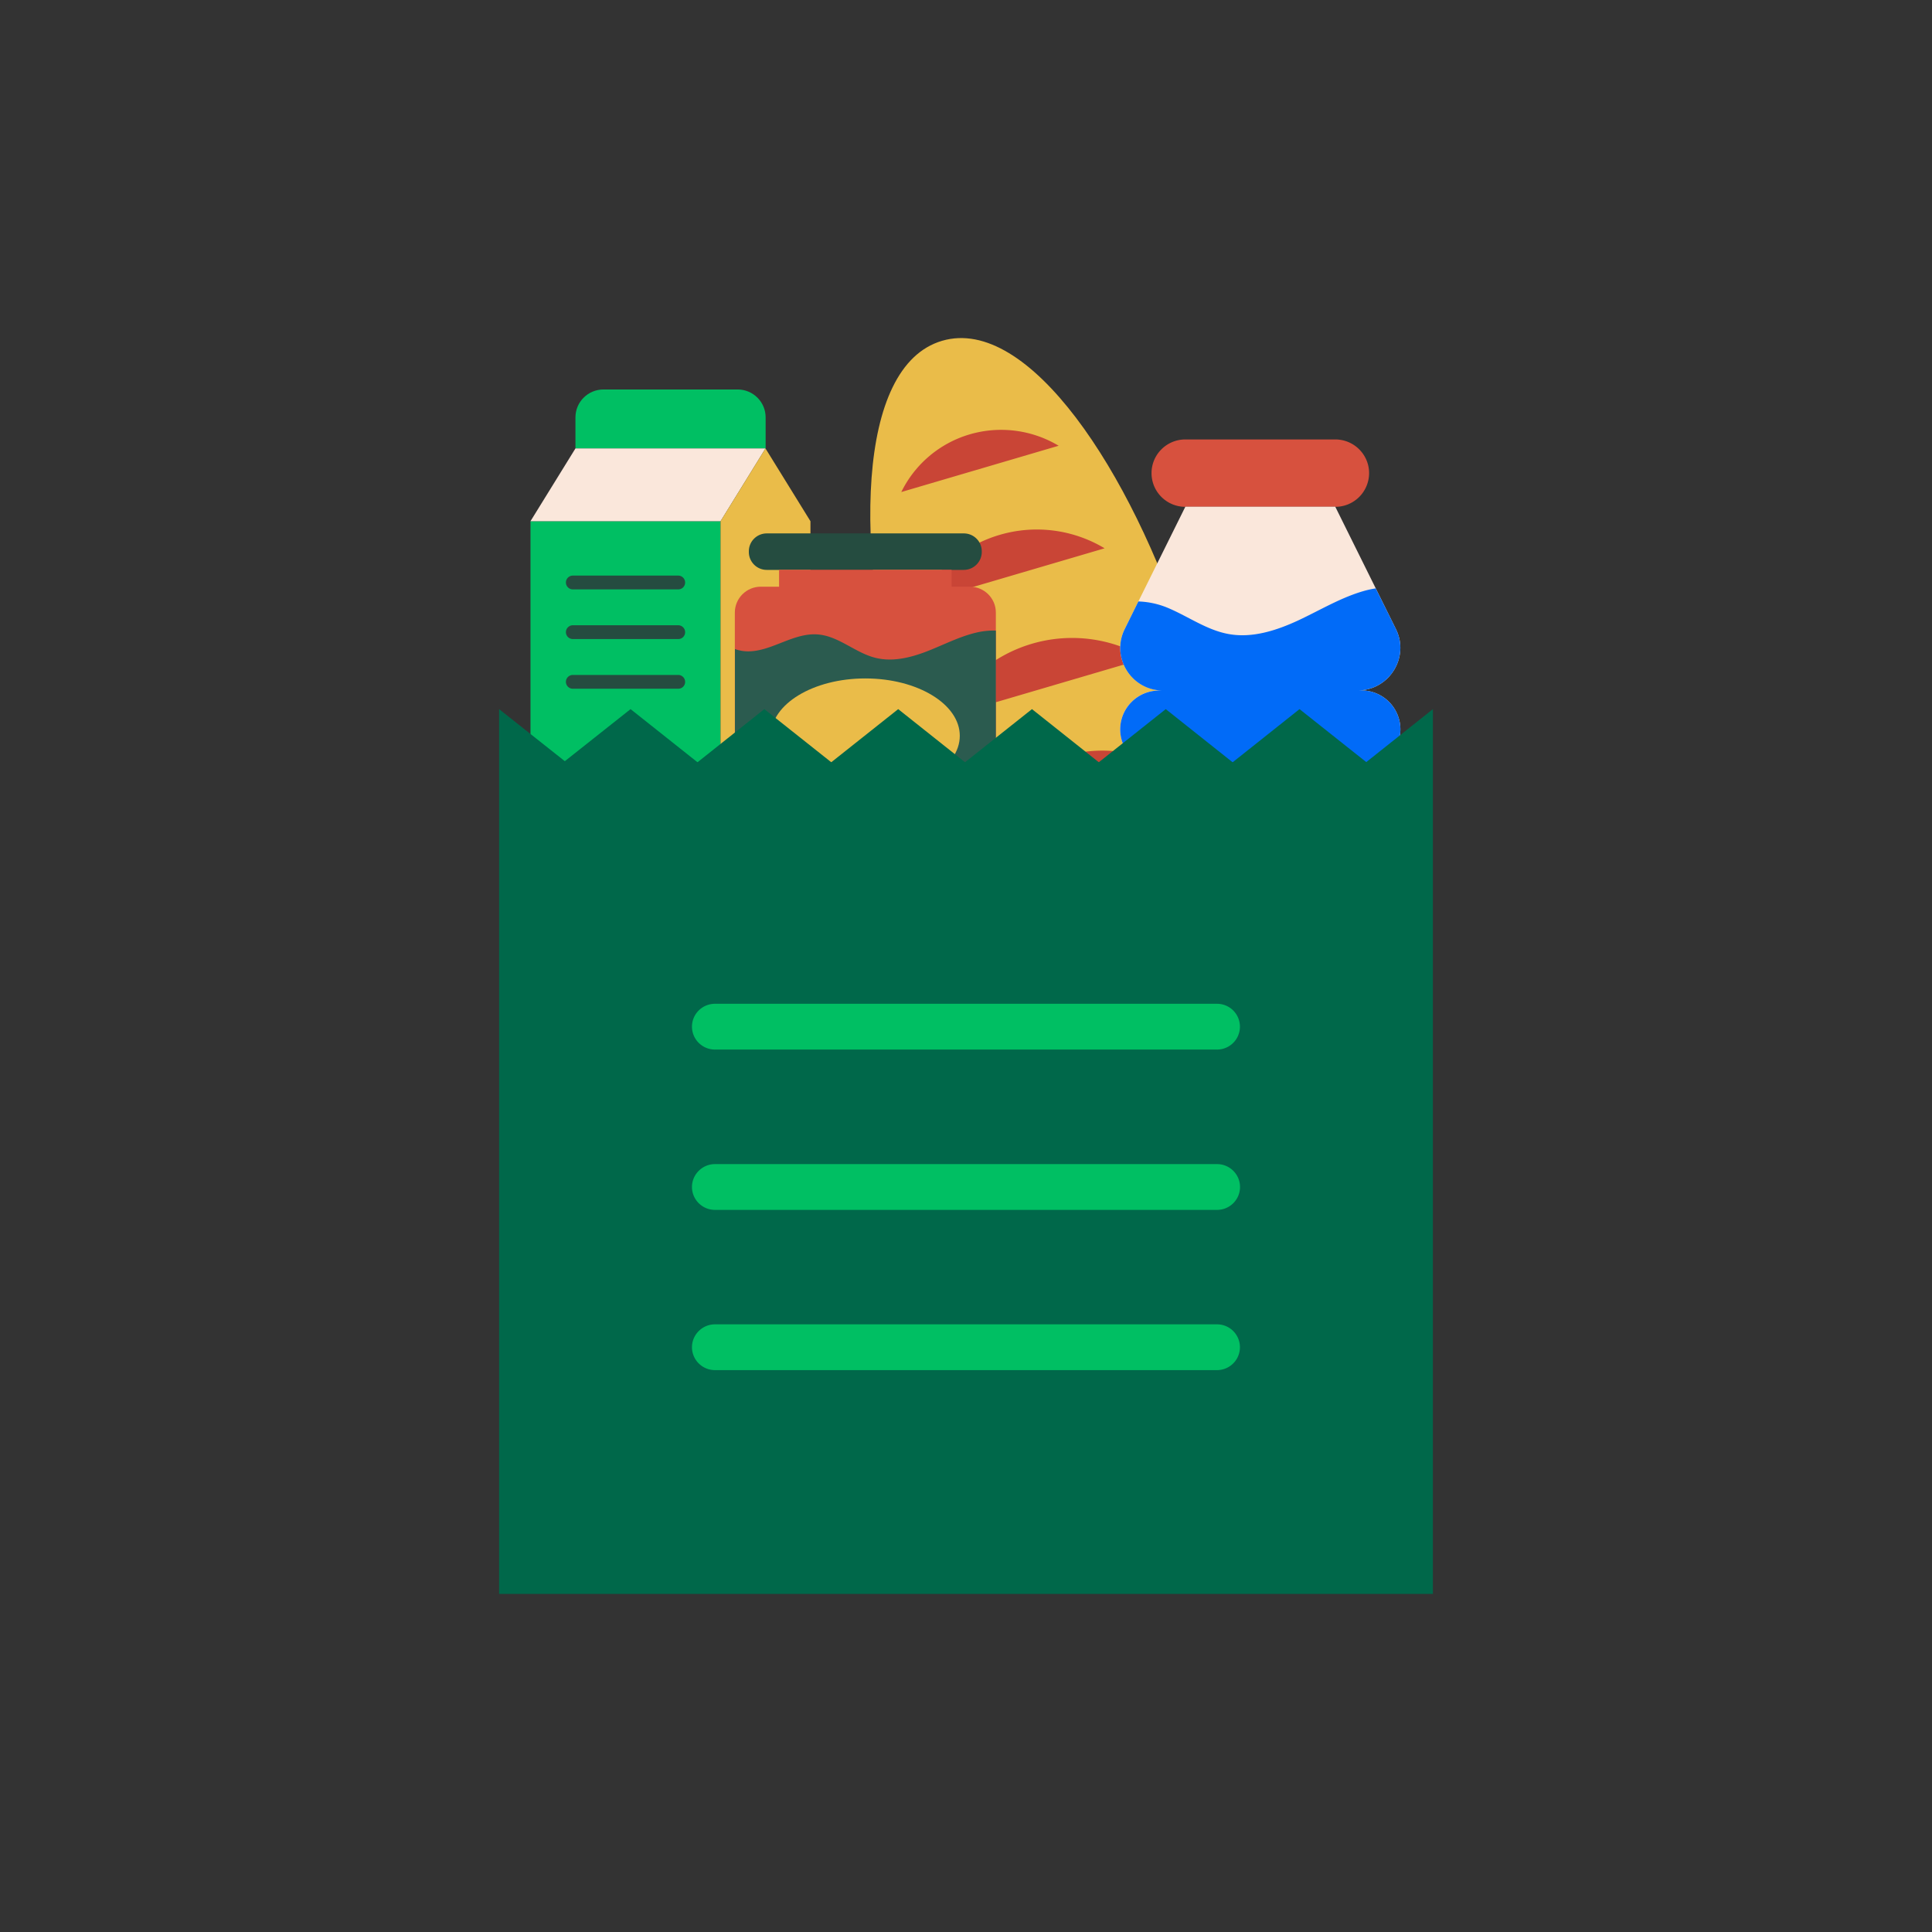 <svg width="120" height="120" fill="none" xmlns="http://www.w3.org/2000/svg"><rect width="100%" height="100%" fill="#333333" stroke="none"/><path d="M58.513 21.168c-10.746 3.16-.293 46.294 12.597 42.501 12.897-3.793-1.851-45.661-12.597-42.501z" fill="#EABC49"/><path d="M65.754 27.686a6.949 6.949 0 00-5.523-.707 6.893 6.893 0 00-4.25 3.582l9.773-2.875zm7.895 26.609a6.949 6.949 0 00-5.523-.708 6.904 6.904 0 00-4.251 3.576l9.774-2.868zm-5.04-20.239a8.176 8.176 0 00-6.526-.832 8.171 8.171 0 00-5.024 4.228l11.55-3.396zm4.07 13.732a8.176 8.176 0 00-6.526-.831 8.17 8.17 0 00-5.024 4.227l11.55-3.395zm-1.536-6.903a8.845 8.845 0 00-7.05-.9 8.827 8.827 0 00-5.429 4.57l12.479-3.67z" fill="#C94536"/><path d="M82.936 31.48h-9.312c-1.16 0-2.1-.938-2.1-2.093 0-1.154.94-2.092 2.1-2.092h9.312c1.16 0 2.101.938 2.101 2.092a2.097 2.097 0 01-2.1 2.093z" fill="#D7513E"/><path d="M86.981 45.299a2.419 2.419 0 00-2.424-2.415h-.237c1.97 0 3.253-2.061 2.38-3.818l-3.764-7.593h-9.312l-3.765 7.593c-.873 1.757.411 3.818 2.38 3.818h-.236a2.419 2.419 0 00-2.425 2.415 2.419 2.419 0 002.425 2.415 2.419 2.419 0 00-2.425 2.415 2.419 2.419 0 002.425 2.415 2.419 2.419 0 00-2.425 2.415 2.419 2.419 0 002.425 2.415 2.419 2.419 0 00-2.425 2.415 2.419 2.419 0 002.425 2.415h12.56c1.34 0 2.424-1.08 2.424-2.415a2.419 2.419 0 00-2.424-2.415c1.34 0 2.424-1.08 2.424-2.415a2.419 2.419 0 00-2.424-2.415c1.34 0 2.424-1.08 2.424-2.415a2.419 2.419 0 00-2.424-2.415 2.417 2.417 0 002.418-2.415z" fill="#FAE7DB"/><path d="M86.981 45.299a2.419 2.419 0 00-2.424-2.415h-.237c1.97 0 3.253-2.061 2.38-3.818l-1.252-2.52a6.218 6.218 0 00-.692.148c-1.446.404-2.749 1.199-4.114 1.838-1.365.633-2.88 1.124-4.357.844-1.334-.248-2.474-1.08-3.721-1.608a5.146 5.146 0 00-1.858-.41l-.847 1.714c-.873 1.757.411 3.818 2.38 3.818h-.236a2.418 2.418 0 00-2.425 2.415 2.419 2.419 0 002.425 2.415 2.419 2.419 0 00-2.425 2.415 2.419 2.419 0 002.425 2.415 2.418 2.418 0 00-2.425 2.415 2.419 2.419 0 002.425 2.415 2.419 2.419 0 00-2.425 2.415 2.419 2.419 0 002.425 2.415h12.56c1.34 0 2.424-1.08 2.424-2.415a2.419 2.419 0 00-2.424-2.415c1.34 0 2.424-1.08 2.424-2.415a2.418 2.418 0 00-2.424-2.415c1.34 0 2.424-1.08 2.424-2.415a2.419 2.419 0 00-2.424-2.415 2.426 2.426 0 002.417-2.42z" fill="#016BF8"/><path d="M44.755 32.373H32.949v19.445h11.806V32.373zm2.793-4.519H35.742v-1.93c0-.957.78-1.733 1.74-1.733h8.333c.96 0 1.74.776 1.74 1.732v1.93h-.007z" fill="#00BF63"/><path d="M44.755 32.373H32.949l2.793-4.52h11.805l-2.792 4.52z" fill="#FAE7DB"/><path d="M50.339 32.373v19.445h-5.585V32.374l2.792-4.52 2.793 4.52z" fill="#EABC49"/><path d="M42.123 36.608H35.58a.43.43 0 01-.43-.429.43.43 0 01.43-.428h6.544a.43.43 0 01.43.428.422.422 0 01-.43.428zm0 3.085H35.58a.43.43 0 01-.43-.428.43.43 0 01.43-.429h6.544a.43.43 0 01.43.428.422.422 0 01-.43.429zm0 3.086H35.58a.43.43 0 01-.43-.429.43.43 0 01.43-.428h6.544a.43.43 0 01.43.428.422.422 0 01-.43.428zm17.74-7.382H47.627a1.112 1.112 0 01-1.115-1.111v-.044c0-.614.498-1.111 1.115-1.111h12.236c.617 0 1.116.496 1.116 1.111v.044c0 .608-.499 1.11-1.116 1.11z" fill="#254C40"/><path d="M60.239 36.44h-1.135v-1.05H48.39v1.05h-1.134c-.891 0-1.614.72-1.614 1.608v15.315c0 .888.723 1.608 1.614 1.608H60.24c.891 0 1.614-.72 1.614-1.608V38.048c0-.888-.723-1.608-1.614-1.608z" fill="#D7513E"/><path d="M60.24 54.965c.892 0 1.615-.72 1.615-1.608V39.165a4.85 4.85 0 00-.997.08c-1.11.218-2.126.752-3.173 1.168-1.047.416-2.207.72-3.304.447-1.259-.31-2.287-1.353-3.584-1.453-.748-.062-1.477.205-2.175.478-.698.273-1.409.572-2.157.572-.274 0-.555-.05-.817-.143v13.043c0 .888.723 1.608 1.615 1.608H60.24z" fill="#2B5B4F"/><path d="M53.748 49.266c3.24 0 5.866-1.596 5.866-3.564s-2.626-3.563-5.866-3.563c-3.24 0-5.865 1.595-5.865 3.563 0 1.968 2.626 3.564 5.865 3.564z" fill="#EABC49"/><path d="M84.861 47.335l-4.145-3.29-4.139 3.29h-.031l-4.139-3.29-4.145 3.29h-.025l-4.139-3.29-4.145 3.29h-.025l-4.139-3.29-4.145 3.29h-.024l-4.146-3.29-4.138 3.29h-.025l-4.145-3.29-4.083 3.234L31 44.045V99h58V44.045l-4.139 3.29z" fill="#00684A"/><path d="M75.593 65.19H44.408c-.792 0-1.428-.64-1.428-1.422 0-.788.643-1.421 1.428-1.421h31.185a1.42 1.42 0 110 2.843zm0 9.958H44.408c-.792 0-1.428-.64-1.428-1.422 0-.782.643-1.421 1.428-1.421h31.185c.791 0 1.427.64 1.427 1.421 0 .783-.636 1.422-1.427 1.422zm0 9.952H44.408c-.792 0-1.428-.64-1.428-1.422 0-.782.643-1.421 1.428-1.421h31.185a1.42 1.42 0 110 2.843z" fill="#00BF63"/></svg>

